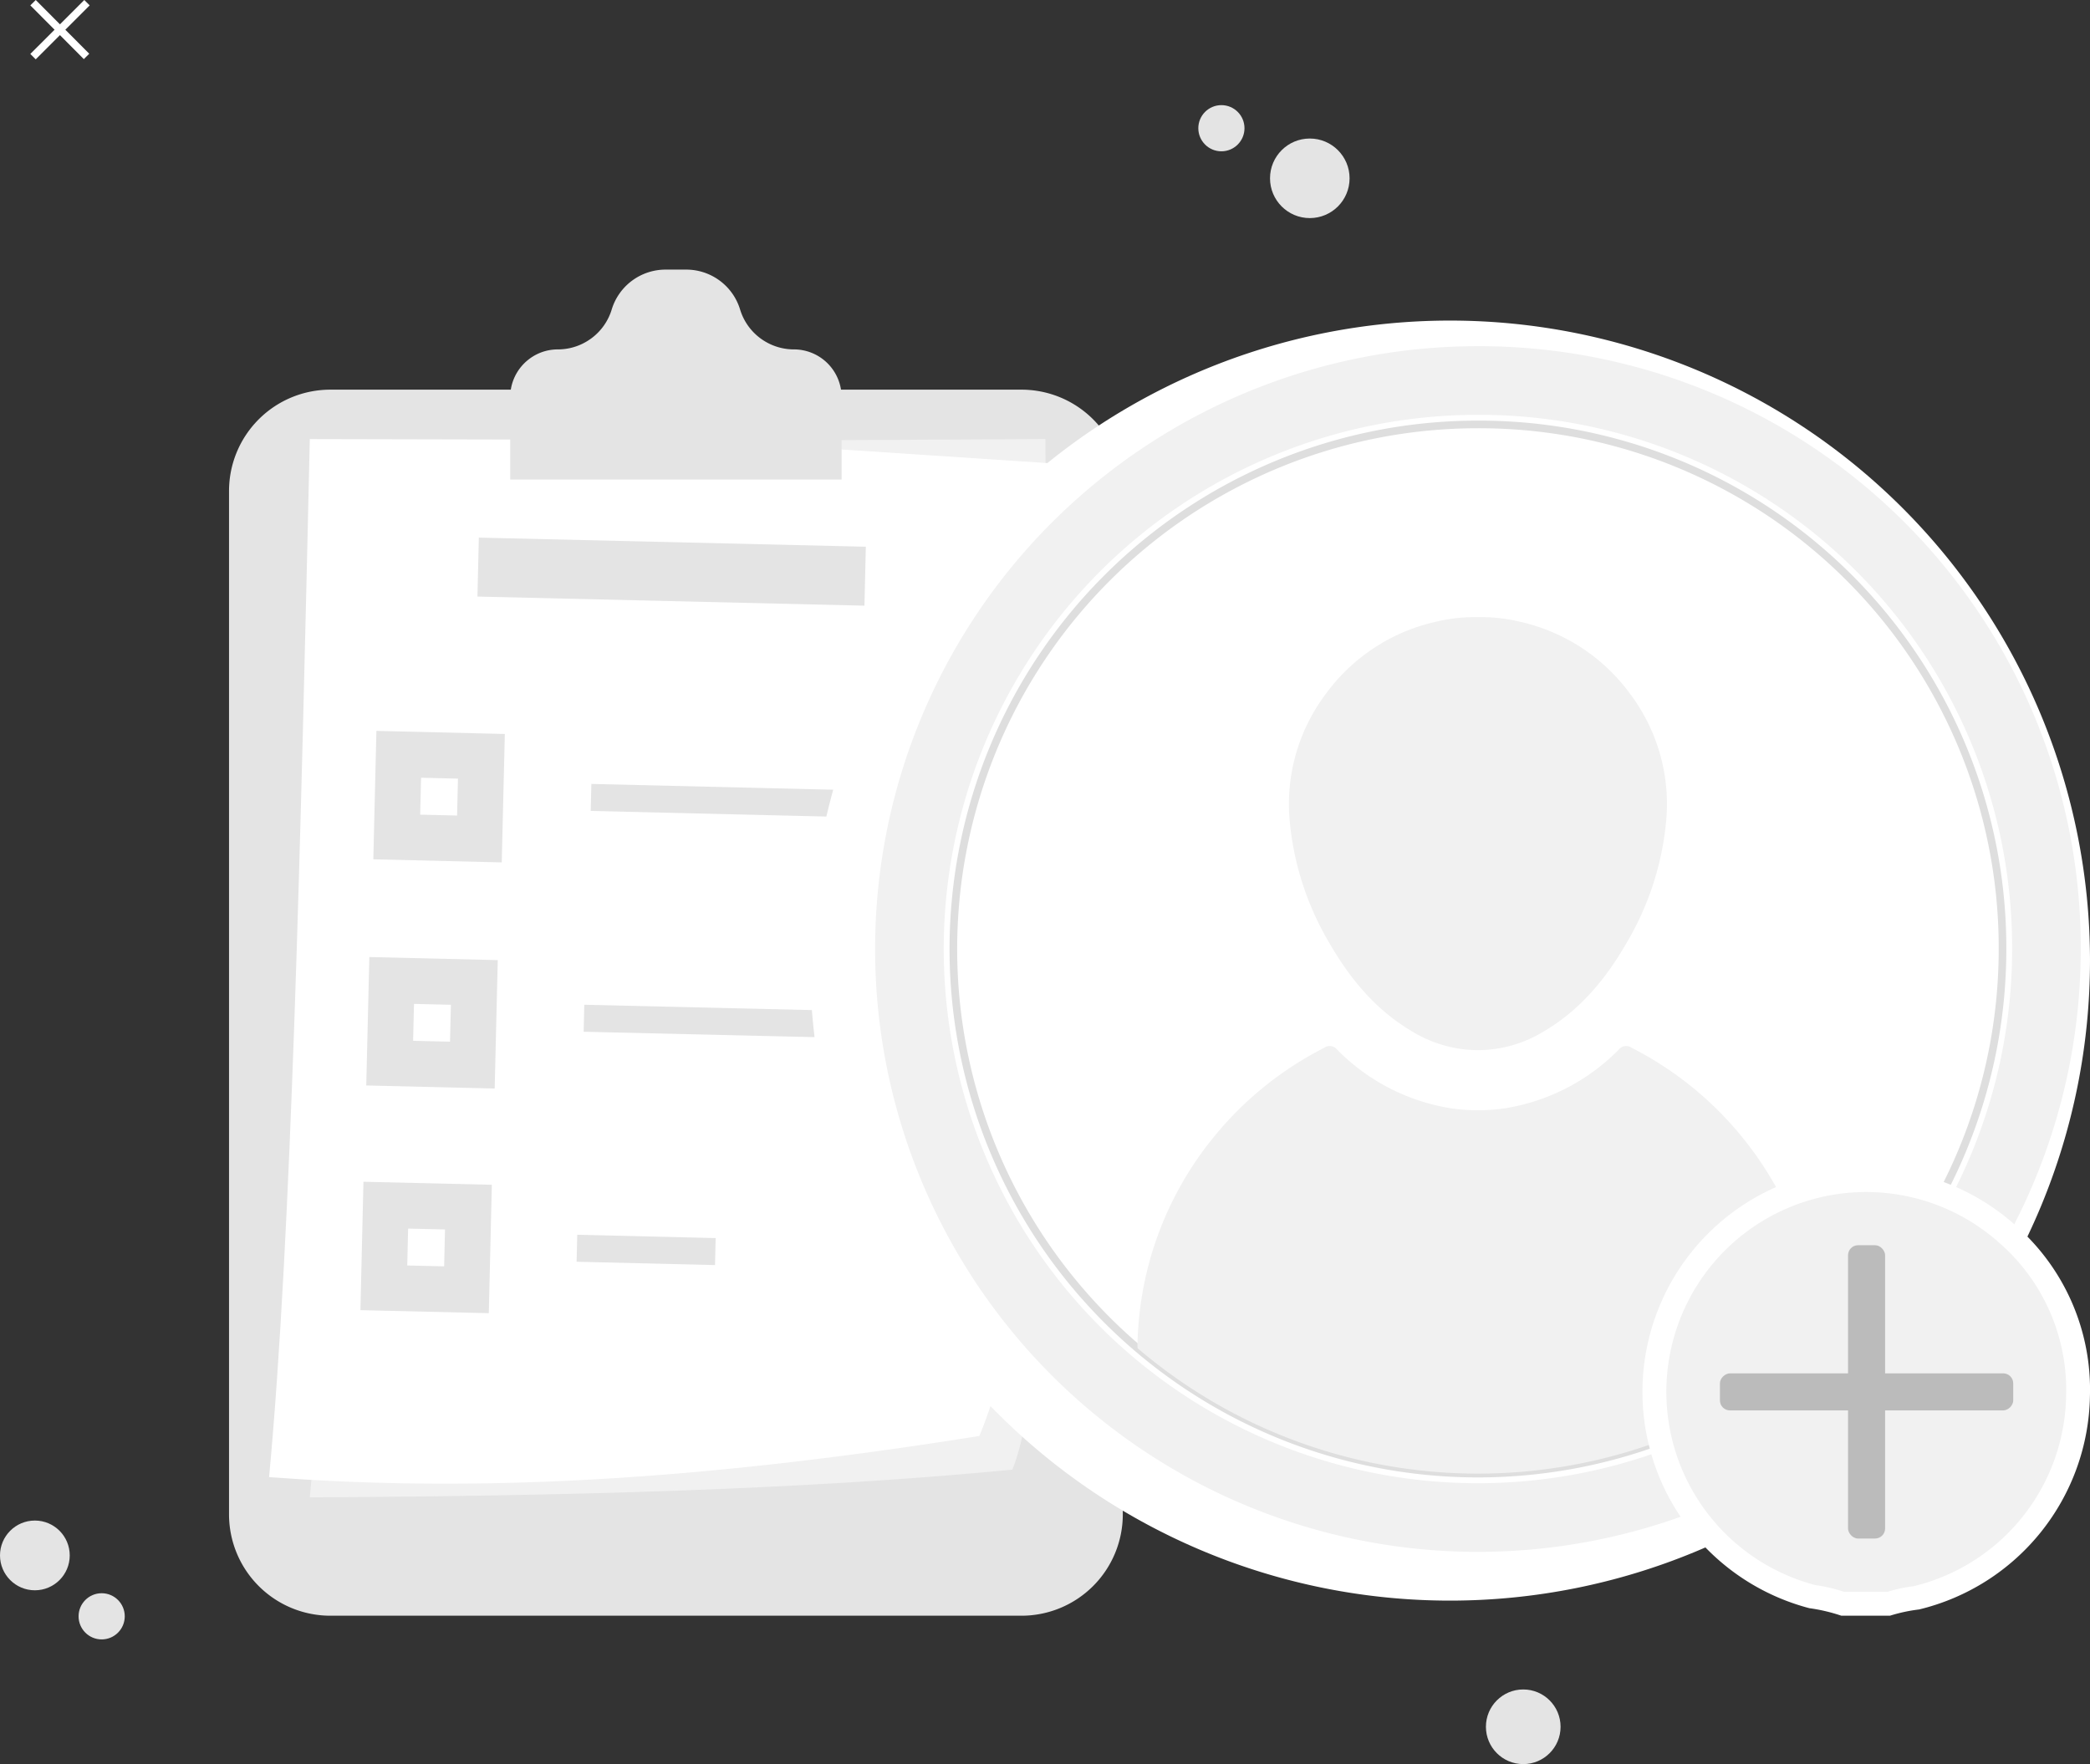 <svg xmlns="http://www.w3.org/2000/svg" width="274.049" height="231.312" viewBox="0 0 274.049 231.312">
  <rect x="0" y="0" width="274.049" height="231.312" fill="#333333" stroke="none"/>
  <g id="Group_4023" data-name="Group 4023" transform="translate(-623.372 -440.546)">
    <g id="Group_3770" data-name="Group 3770" transform="translate(-398 -216.707)">
      <g id="Group_3610" data-name="Group 3610">
        <g id="Group_3609" data-name="Group 3609">
          <path id="Path_1659" data-name="Path 1659" d="M12.644,5.743,5.569,12.817" transform="translate(1020.133 651.863)" fill="none" stroke="#fff" stroke-width="1"/>
          <path id="Path_1660" data-name="Path 1660" d="M5.572,5.743l7.015,7.045" transform="translate(1020.132 651.863)" fill="none" stroke="#fff" stroke-width="1"/>
        </g>
      </g>
    </g>
    <g id="Group_4022" data-name="Group 4022" transform="translate(-3989.524 -1084.639)">
      <g id="Group_4021" data-name="Group 4021" transform="translate(4642.927 1560.539)">
        <g id="Group_4020" data-name="Group 4020" transform="translate(0)">
          <path id="Path_1991" data-name="Path 1991" d="M13.289,0h90.617a13.289,13.289,0,0,1,13.289,13.289V147.473a13.289,13.289,0,0,1-13.289,13.289H13.289A13.289,13.289,0,0,1,0,147.473V13.289A13.289,13.289,0,0,1,13.289,0Z" transform="translate(0 15.738)" fill="#e4e4e4"/>
          <g id="Group_4018" data-name="Group 4018" transform="translate(5.251 22.217)">
            <g id="Group_4000" data-name="Group 4000" transform="translate(0 0)">
              <path id="Path_1987" data-name="Path 1987" d="M5724.447,1755.866c.03,54.639,1.794,120.537-4.343,135.127-27.034,2.634-58.687,3.479-92.118,3.637l12.707-138.341Z" transform="translate(-5622.646 -1755.866)" fill="#f1f1f1"/>
              <path id="Path_1988" data-name="Path 1988" d="M5674.177,1886.628c-42.136,6.743-70.3,7.1-93.137,5.4,2.96-31.508,4.146-83.85,5.34-136.109l50.774.113,45.953,3.033C5683.777,1813.307,5683.85,1863.408,5674.177,1886.628Z" transform="translate(-5581.04 -1755.916)" fill="#fff"/>
            </g>
            <g id="Group_4017" data-name="Group 4017" transform="translate(15.048 12.922)">
              <rect id="Rectangle_1392" data-name="Rectangle 1392" width="50.758" height="7.731" transform="translate(12.457 0) rotate(1.348)" fill="#e4e4e4"/>
              <g id="Group_4016" data-name="Group 4016" transform="translate(0 28.413)">
                <g id="Group_4003" data-name="Group 4003" transform="translate(1.699 0)">
                  <g id="Group_4001" data-name="Group 4001" transform="translate(25.43 3.883)">
                    <rect id="Rectangle_1393" data-name="Rectangle 1393" width="45.783" height="3.539" transform="matrix(1, 0.024, -0.024, 1, 0.083, 0)" fill="#e4e4e4"/>
                  </g>
                  <g id="Group_4002" data-name="Group 4002" transform="translate(0 0)">
                    <rect id="Rectangle_1395" data-name="Rectangle 1395" width="10.839" height="10.839" transform="matrix(1, 0.024, -0.024, 1, 0.255, 0)" fill="none" stroke="#e4e4e4" stroke-miterlimit="10" stroke-width="6"/>
                  </g>
                </g>
                <g id="Group_4009" data-name="Group 4009" transform="translate(0.772 29.654)">
                  <g id="Group_4007" data-name="Group 4007" transform="translate(25.43 3.184)">
                    <rect id="Rectangle_1399" data-name="Rectangle 1399" width="45.783" height="3.539" transform="translate(0.083 0) rotate(1.348)" fill="#e4e4e4"/>
                  </g>
                  <g id="Group_4008" data-name="Group 4008" transform="translate(0 0)">
                    <rect id="Rectangle_1401" data-name="Rectangle 1401" width="10.839" height="10.839" transform="matrix(1, 0.024, -0.024, 1, 0.255, 0)" fill="none" stroke="#e4e4e4" stroke-miterlimit="10" stroke-width="6"/>
                  </g>
                </g>
                <g id="Group_4015" data-name="Group 4015" transform="translate(0 59.117)">
                  <g id="Group_4013" data-name="Group 4013" transform="translate(25.278 3.88)">
                    <rect id="Rectangle_1405" data-name="Rectangle 1405" width="18.149" height="3.539" transform="matrix(1, 0.024, -0.024, 1, 0.083, 0)" fill="#e4e4e4"/>
                  </g>
                  <g id="Group_4014" data-name="Group 4014" transform="translate(0 0)">
                    <rect id="Rectangle_1406" data-name="Rectangle 1406" width="10.839" height="10.839" transform="translate(0.255 0) rotate(1.348)" fill="none" stroke="#e4e4e4" stroke-miterlimit="10" stroke-width="6"/>
                  </g>
                </g>
              </g>
            </g>
          </g>
          <g id="Group_4019" data-name="Group 4019" transform="translate(36.872)">
            <path id="Path_1990" data-name="Path 1990" d="M5902.487,1577.25v10.815h-43.45V1577.25a6.24,6.24,0,0,1,1.829-4.418,5.127,5.127,0,0,1,.441-.4,6.2,6.2,0,0,1,3.977-1.433,7.357,7.357,0,0,0,3.194-.728,7.694,7.694,0,0,0,1.2-.723,7.355,7.355,0,0,0,2.666-3.781,7.384,7.384,0,0,1,7.062-5.232h2.711a7.383,7.383,0,0,1,7.061,5.232,7.356,7.356,0,0,0,2.667,3.781,7.644,7.644,0,0,0,1.2.723,7.362,7.362,0,0,0,3.194.728,6.254,6.254,0,0,1,6.247,6.247Z" transform="translate(-5859.037 -1560.539)" fill="#e4e4e4"/>
            <ellipse id="Ellipse_189" data-name="Ellipse 189" cx="3.854" cy="3.663" rx="3.854" ry="3.663" transform="translate(17.872 2.82)" fill="#e4e4e4"/>
          </g>
        </g>
      </g>
    </g>
    <path id="Path_1992" data-name="Path 1992" d="M83.92,0A83.92,83.92,0,1,1,0,83.92,83.92,83.92,0,0,1,83.92,0Z" transform="translate(729.58 482.58)" fill="#fff"/>
    <g id="Group_3971" data-name="Group 3971" transform="translate(742.62 490.438)">
      <path id="Path_1967" data-name="Path 1967" d="M266.57,237.785A68.785,68.785,0,1,1,197.785,169,68.63,68.63,0,0,1,266.57,237.785Z" transform="translate(-123.24 -163.241)" fill="none" stroke="#dedede" stroke-width="1"/>
      <path id="Path_1968" data-name="Path 1968" d="M262.306,227.762a74.545,74.545,0,1,1-74.545-74.545A74.375,74.375,0,0,1,262.306,227.762Z" transform="translate(-113.217 -153.217)" fill="none" stroke="#f1f1f1" stroke-miterlimit="10" stroke-width="9"/>
      <path id="Path_1969" data-name="Path 1969" d="M284.444,431.464a3.093,3.093,0,0,1-.022.529,68.791,68.791,0,0,1-89.235,0,3.1,3.1,0,0,1-.022-.529,44.326,44.326,0,0,1,9.856-26.992A44.827,44.827,0,0,1,219.632,392.6a1.242,1.242,0,0,1,1.719.244,26.89,26.89,0,0,0,15.034,7.7,24.085,24.085,0,0,0,3.412.237h.015a24.086,24.086,0,0,0,3.412-.237,26.89,26.89,0,0,0,15.034-7.7,1.242,1.242,0,0,1,1.719-.244,44.827,44.827,0,0,1,14.611,11.874A44.326,44.326,0,0,1,284.444,431.464Z" transform="translate(-165.26 -305.095)" fill="#f1f1f1"/>
      <path id="Path_1970" data-name="Path 1970" d="M299.055,265.1a38.248,38.248,0,0,1-5.182,15.848c-2.675,4.638-6.01,8.71-10.685,11.495A16.658,16.658,0,0,1,274.395,295h-.015a16.659,16.659,0,0,1-8.794-2.562c-4.674-2.784-8.01-6.857-10.685-11.495A38.248,38.248,0,0,1,249.72,265.1a24.015,24.015,0,0,1,4.66-16.731,24.5,24.5,0,0,1,14.505-9.542,22.29,22.29,0,0,1,5.5-.609h.015a22.289,22.289,0,0,1,5.5.609,24.5,24.5,0,0,1,14.505,9.542A24.014,24.014,0,0,1,299.055,265.1Z" transform="translate(-199.843 -207.196)" fill="#f1f1f1"/>
      <path id="Path_1971" data-name="Path 1971" d="M402.822,494.928a22.721,22.721,0,0,0-4.2-.988,29.329,29.329,0,1,1,27.106-50.133,28.584,28.584,0,0,1,9.691,22.28,29.276,29.276,0,0,1-22.4,28.02,21.315,21.315,0,0,0-3.825.82Zm-8.107-26.859c2.568,0,5.137.051,7.7-.025,1.032-.031,1.245.318,1.234,1.279-.049,4.294-.039,8.589-.01,12.883.008,1.18-.515,2.711.232,3.449s2.278.111,3.451.251c1.1.132,1.318-.329,1.308-1.34-.047-5.047.013-10.1-.048-15.142-.014-1.129.331-1.4,1.415-1.382,4.249.061,8.5.043,12.75.013,1.18-.008,2.7.518,3.449-.236s.112-2.28.255-3.453c.134-1.1-.336-1.316-1.344-1.307-5.046.046-10.094-.014-15.14.048-1.129.014-1.4-.33-1.383-1.415.061-4.25.044-8.5.012-12.751-.009-1.18.524-2.709-.244-3.448s-2.283-.1-3.456-.249c-1.121-.138-1.3.367-1.288,1.352.043,5.047-.016,10.1.047,15.141.014,1.137-.343,1.383-1.418,1.368-4.2-.062-8.411-.046-12.617-.012-1.224.01-2.845-.555-3.569.242-.76.839-.126,2.454-.246,3.722-.081.859.291,1.037,1.071,1.025C389.49,468.043,392.1,468.068,394.715,468.068Z" transform="translate(-280.625 -332.966)" fill="#fff"/>
      <path id="Path_1972" data-name="Path 1972" d="M408.616,497.246a20.285,20.285,0,0,0-3.749-.882,26.2,26.2,0,1,1,24.214-44.783,25.535,25.535,0,0,1,8.657,19.9,26.153,26.153,0,0,1-20.01,25.031,18.993,18.993,0,0,0-3.416.732Zm-7.242-23.993c2.293,0,4.589.046,6.88-.023.922-.027,1.112.284,1.1,1.143-.044,3.836-.035,7.673-.009,11.509.007,1.055-.46,2.421.207,3.081s2.035.1,3.083.224c.979.118,1.177-.294,1.169-1.2-.042-4.508.012-9.018-.043-13.526-.012-1.009.3-1.248,1.264-1.234,3.8.054,7.593.039,11.389.012,1.054-.008,2.416.463,3.081-.211s.1-2.037.228-3.085c.12-.984-.3-1.175-1.2-1.167-4.508.041-9.017-.012-13.525.043-1.009.012-1.249-.294-1.236-1.264.055-3.8.04-7.593.011-11.39-.008-1.054.467-2.42-.218-3.08s-2.039-.093-3.087-.222c-1-.123-1.159.328-1.151,1.208.038,4.508-.014,9.018.042,13.526.013,1.016-.307,1.236-1.266,1.222-3.756-.055-7.514-.041-11.271-.011-1.093.009-2.542-.5-3.188.216-.679.75-.112,2.193-.219,3.325-.072.767.26.926.957.916C396.707,473.23,399.04,473.252,401.374,473.252Z" transform="translate(-286.067 -338.415)" fill="#f1f1f1"/>
      <rect id="Rectangle_1383" data-name="Rectangle 1383" width="4.861" height="38.458" rx="1.315" transform="translate(123.074 113.383)" fill="#bbb"/>
      <rect id="Rectangle_1384" data-name="Rectangle 1384" width="4.861" height="38.458" rx="1.315" transform="translate(144.734 130.182) rotate(90)" fill="#bbb"/>
    </g>
    <ellipse id="Ellipse_190" data-name="Ellipse 190" cx="4.894" cy="4.894" rx="4.894" ry="4.894" transform="translate(818.212 662.069)" fill="#e4e4e4"/>
    <ellipse id="Ellipse_191" data-name="Ellipse 191" cx="4.572" cy="4.572" rx="4.572" ry="4.572" transform="translate(623.372 639.922)" fill="#e4e4e4"/>
    <ellipse id="Ellipse_192" data-name="Ellipse 192" cx="3.027" cy="3.027" rx="3.027" ry="3.027" transform="translate(633.676 649.452)" fill="#e4e4e4"/>
    <ellipse id="Ellipse_193" data-name="Ellipse 193" cx="3.027" cy="3.027" rx="3.027" ry="3.027" transform="translate(780.5 454.331)" fill="#e4e4e4"/>
    <ellipse id="Ellipse_194" data-name="Ellipse 194" cx="5.216" cy="5.216" rx="5.216" ry="5.216" transform="translate(789.902 458.71)" fill="#e4e4e4"/>
  </g>
</svg>
